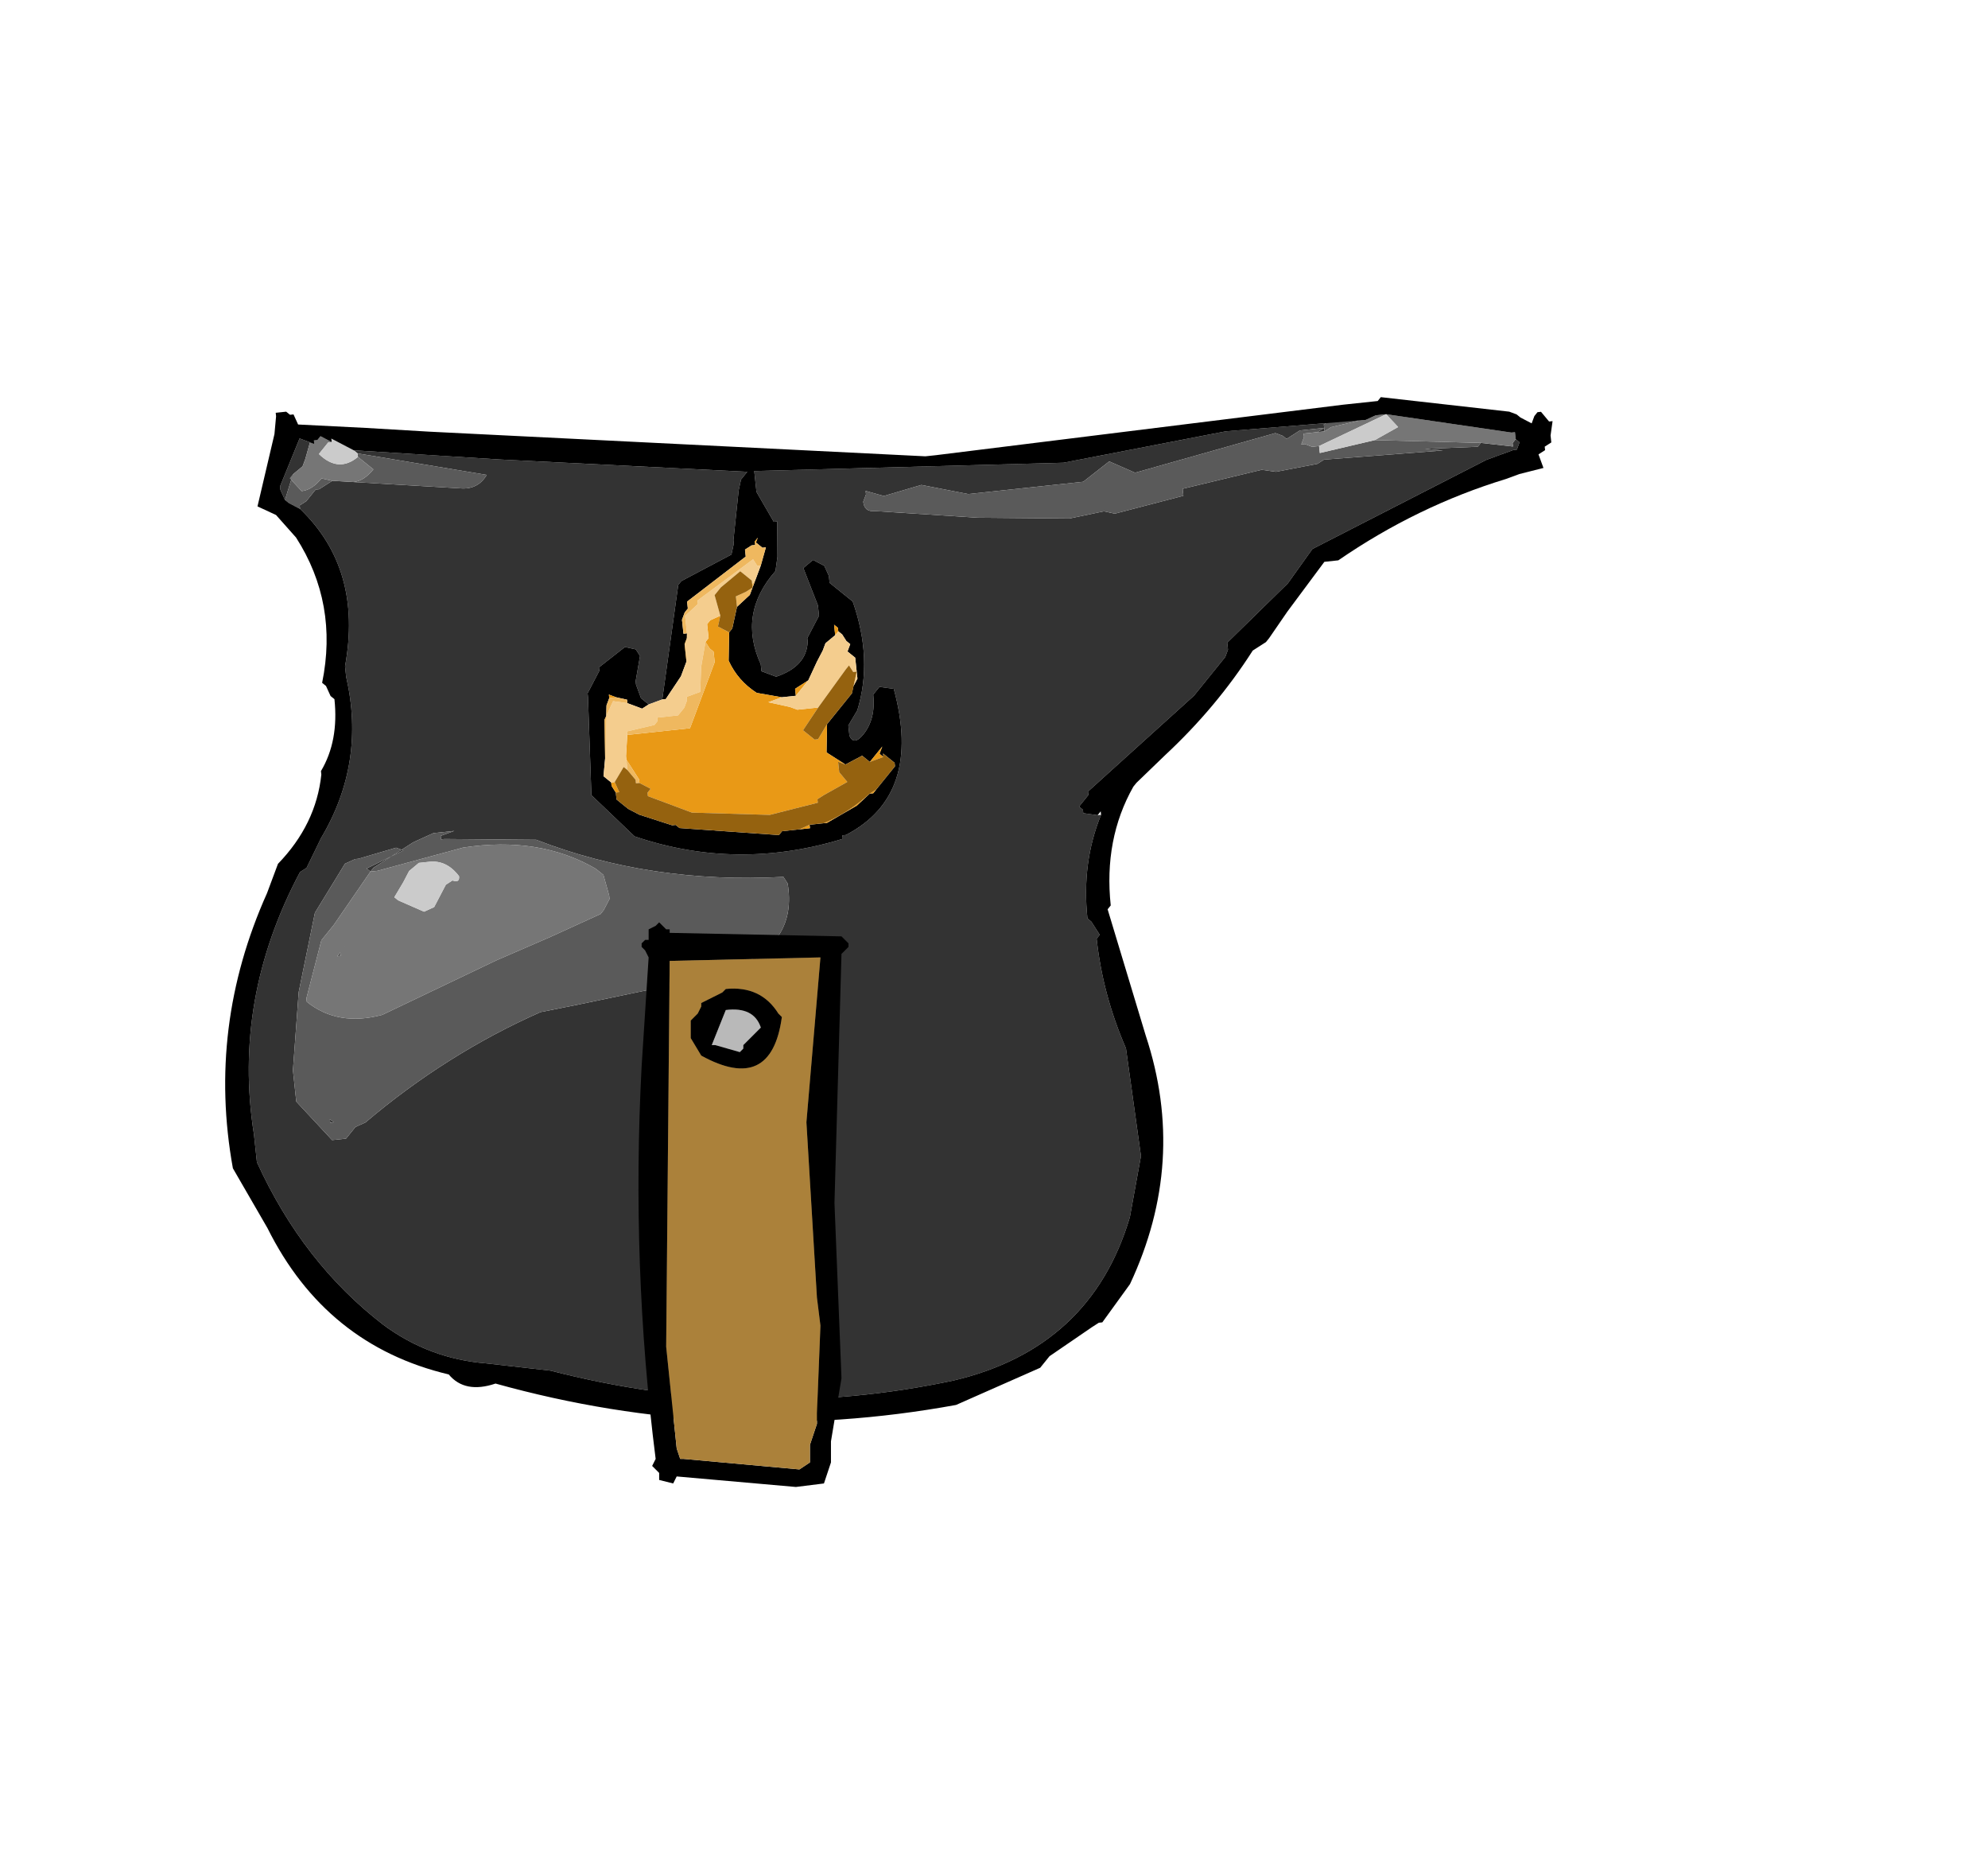 <?xml version="1.0" encoding="UTF-8" standalone="no"?>
<svg xmlns:xlink="http://www.w3.org/1999/xlink" height="159.3px" width="170.1px" xmlns="http://www.w3.org/2000/svg">
  <g transform="matrix(6.0, 0.0, 0.0, 6.0, 62.7, 88.2)">
    <use height="15.2" transform="matrix(0.994, -0.106, 0.106, 0.994, -8.263, -8.679)" width="19.85" xlink:href="#shape0"/>
    <use height="8.05" transform="matrix(1.0, 0.0, 0.0, 1.0, -1.35, -1.55)" width="3.0" xlink:href="#shape1"/>
  </g>
  <defs>
    <g id="shape0" transform="matrix(1.0, 0.0, 0.0, 1.0, 7.25, 9.5)">
      <path d="M9.85 -7.7 L9.45 -7.75 9.35 -7.7 9.35 -7.65 9.2 -7.65 9.05 -7.65 9.0 -7.65 8.8 -7.55 8.75 -7.6 8.65 -7.65 6.6 -7.3 6.25 -7.5 5.85 -7.25 4.2 -7.25 3.55 -7.45 3.0 -7.35 2.75 -7.45 2.75 -7.4 2.7 -7.3 Q2.7 -7.15 2.85 -7.15 L4.3 -6.9 5.6 -6.75 6.1 -6.8 6.25 -6.75 7.25 -6.9 7.25 -6.95 7.25 -7.0 8.4 -7.15 8.6 -7.1 9.2 -7.15 9.3 -7.2 11.0 -7.15 10.75 -7.2 11.5 -7.15 11.55 -7.2 12.0 -7.1 12.0 -7.15 12.05 -7.2 12.1 -7.15 12.05 -7.05 12.0 -7.05 11.6 -6.95 9.0 -5.95 8.6 -5.5 7.65 -4.75 7.65 -4.65 7.6 -4.55 7.1 -4.05 5.45 -2.85 5.45 -2.8 5.4 -2.75 5.35 -2.7 5.3 -2.65 5.35 -2.6 5.35 -2.55 5.55 -2.5 5.6 -2.5 Q5.25 -1.85 5.25 -1.05 L5.3 -1.0 5.4 -0.8 5.35 -0.75 Q5.35 0.05 5.6 0.85 L5.65 2.4 5.4 3.25 Q4.65 5.05 2.65 5.3 -0.25 5.6 -3.05 4.55 L-3.95 4.35 Q-4.75 4.2 -5.35 3.65 -6.4 2.65 -6.9 1.15 L-6.9 0.75 Q-7.0 -1.2 -5.85 -2.9 L-5.75 -2.95 -5.5 -3.35 Q-4.75 -4.35 -4.9 -5.6 L-4.9 -5.75 Q-4.5 -7.1 -5.3 -8.05 L-5.3 -8.1 -5.2 -8.15 -5.05 -8.3 -5.0 -8.3 -4.8 -8.4 -4.5 -8.35 -3.0 -8.1 Q-2.75 -8.05 -2.6 -8.25 L-4.4 -8.75 -4.45 -8.8 -2.4 -8.45 1.1 -7.9 1.05 -7.85 1.0 -7.8 0.95 -7.65 0.8 -6.95 0.8 -6.9 0.75 -6.75 0.0 -6.45 -0.05 -6.4 -0.45 -4.8 -0.65 -4.75 -0.7 -4.8 -0.75 -4.85 -0.8 -5.05 -0.8 -5.1 -0.7 -5.45 -0.75 -5.55 -0.9 -5.6 -1.3 -5.35 -1.3 -5.3 -1.5 -5.0 -1.5 -4.95 -1.6 -3.55 -1.05 -2.9 Q0.35 -2.25 1.9 -2.55 L1.9 -2.6 1.95 -2.6 Q3.1 -3.05 2.85 -4.6 L2.65 -4.65 2.55 -4.55 Q2.55 -4.2 2.35 -4.0 2.2 -3.85 2.15 -4.0 L2.15 -4.1 2.15 -4.15 2.3 -4.35 Q2.6 -5.05 2.4 -5.9 L2.1 -6.2 2.1 -6.3 2.05 -6.45 1.9 -6.55 1.75 -6.45 1.9 -5.9 1.9 -5.75 1.7 -5.45 1.7 -5.4 Q1.65 -5.05 1.2 -4.95 L1.0 -5.05 1.0 -5.15 Q0.75 -5.9 1.35 -6.45 L1.4 -6.65 1.45 -7.15 1.4 -7.15 1.2 -7.6 1.2 -7.85 1.2 -7.9 5.6 -7.55 7.95 -7.75 9.95 -7.7 9.85 -7.7 M9.25 -7.6 L9.35 -7.65 9.35 -7.6 9.25 -7.6 M1.05 -2.0 L1.0 -2.1 Q-0.9 -2.2 -2.45 -3.0 L-3.75 -3.15 -3.8 -3.15 -3.8 -3.2 -3.6 -3.25 -3.85 -3.25 -3.9 -3.25 -4.2 -3.15 -4.1 -3.2 -4.8 -2.85 -4.85 -2.8 -4.9 -2.85 -4.35 -3.05 -4.45 -3.1 -5.0 -3.0 -5.05 -3.0 -5.2 -2.95 -5.7 -2.3 -6.05 -1.2 -6.25 -0.1 -6.25 0.35 -5.8 0.95 -5.6 0.95 -5.45 0.8 -5.3 0.75 Q-4.05 -0.1 -2.65 -0.55 L-2.1 -0.6 -0.1 -0.8 0.2 -0.9 Q1.1 -1.15 1.05 -2.0 M-5.5 -8.2 L-5.55 -8.35 -5.55 -8.4 -5.2 -9.05 -5.0 -8.95 -5.05 -9.0 -5.15 -8.75 -5.2 -8.65 -5.35 -8.55 -5.5 -8.2 M-5.8 0.7 L-5.8 0.65 -5.75 0.7 -5.8 0.7" fill="#333333" fill-rule="evenodd" stroke="none"/>
      <path d="M11.55 -7.2 L11.5 -7.15 10.75 -7.2 11.0 -7.15 9.3 -7.2 9.2 -7.15 8.6 -7.1 8.4 -7.15 7.25 -7.0 7.25 -6.95 7.25 -6.9 6.25 -6.75 6.1 -6.8 5.6 -6.75 4.3 -6.9 2.85 -7.15 Q2.7 -7.15 2.7 -7.3 L2.75 -7.4 2.75 -7.45 3.0 -7.35 3.55 -7.45 4.2 -7.25 5.85 -7.25 6.25 -7.5 6.6 -7.3 8.65 -7.65 8.75 -7.6 8.8 -7.55 9.0 -7.65 9.05 -7.65 9.2 -7.65 9.35 -7.65 9.35 -7.7 9.45 -7.75 9.85 -7.7 9.45 -7.65 9.35 -7.6 9.35 -7.65 9.25 -7.6 9.05 -7.6 9.05 -7.55 9.0 -7.45 9.05 -7.45 9.15 -7.4 9.25 -7.4 9.25 -7.3 10.05 -7.4 11.55 -7.2 M-4.4 -8.75 L-2.6 -8.25 Q-2.75 -8.05 -3.0 -8.1 L-4.5 -8.35 Q-4.35 -8.35 -4.2 -8.5 L-4.4 -8.7 -4.4 -8.75 M-4.8 -8.4 L-5.0 -8.3 -5.05 -8.3 -5.2 -8.15 -5.3 -8.1 -5.3 -8.05 -5.45 -8.15 -5.5 -8.2 -5.35 -8.55 -5.4 -8.5 -5.25 -8.3 Q-5.1 -8.3 -4.95 -8.45 L-4.8 -8.4 M1.05 -2.0 Q1.1 -1.15 0.2 -0.9 L-0.1 -0.8 -2.1 -0.6 -2.65 -0.55 Q-4.05 -0.1 -5.3 0.75 L-5.45 0.8 -5.6 0.95 -5.8 0.95 -6.25 0.35 -6.25 -0.1 -6.05 -1.2 -5.7 -2.3 -5.2 -2.95 -5.05 -3.0 -5.0 -3.0 -4.45 -3.1 -4.35 -3.05 -4.9 -2.85 -4.85 -2.8 -4.8 -2.85 -4.1 -3.2 -4.2 -3.15 -3.9 -3.25 -3.85 -3.25 -3.6 -3.25 -3.8 -3.2 -3.8 -3.15 -3.75 -3.15 -2.45 -3.0 Q-0.9 -2.2 1.0 -2.1 L1.05 -2.0 M-4.85 -2.8 L-5.45 -2.1 -5.65 -1.9 -5.95 -1.1 -5.95 -1.05 Q-5.55 -0.65 -4.9 -0.75 L-3.2 -1.35 -2.4 -1.6 -1.65 -1.85 -1.6 -1.9 -1.5 -2.05 -1.5 -2.1 -1.55 -2.4 -1.6 -2.45 -1.65 -2.5 Q-2.4 -3.05 -3.5 -3.0 L-4.75 -2.8 -4.85 -2.8 M-5.4 -1.65 L-5.45 -1.65 -5.2 -1.9 -5.4 -1.7 -5.4 -1.65 M-5.8 0.7 L-5.75 0.7 -5.8 0.65 -5.8 0.7" fill="#5a5a5a" fill-rule="evenodd" stroke="none"/>
      <path d="M9.85 -7.7 L9.95 -7.7 10.1 -7.75 10.25 -7.75 9.25 -7.4 9.15 -7.4 9.05 -7.45 9.0 -7.45 9.05 -7.55 9.05 -7.6 9.25 -7.6 9.35 -7.6 9.45 -7.65 9.85 -7.7 M-4.5 -8.35 L-4.8 -8.4 -4.95 -8.45 Q-5.1 -8.3 -5.25 -8.3 L-5.4 -8.5 -5.35 -8.55 -5.2 -8.65 -5.15 -8.75 -5.05 -9.0 -5.0 -8.95 -5.0 -9.0 -4.95 -9.0 -4.9 -9.05 -4.75 -8.95 -4.8 -8.95 -4.95 -8.8 Q-4.7 -8.5 -4.4 -8.7 L-4.2 -8.5 Q-4.35 -8.35 -4.5 -8.35 M12.05 -7.2 L12.0 -7.15 12.0 -7.1 11.55 -7.2 10.05 -7.4 10.4 -7.55 10.25 -7.75 12.0 -7.3 12.05 -7.3 12.05 -7.25 12.05 -7.2 M-4.85 -2.8 L-4.75 -2.8 -3.5 -3.0 Q-2.4 -3.05 -1.65 -2.5 L-1.6 -2.45 -1.55 -2.4 -1.5 -2.1 -1.5 -2.05 -1.6 -1.9 -1.65 -1.85 -2.4 -1.6 -3.2 -1.35 -4.9 -0.75 Q-5.55 -0.65 -5.95 -1.05 L-5.95 -1.1 -5.65 -1.9 -5.45 -2.1 -4.85 -2.8 M-3.8 -2.5 L-3.7 -2.55 Q-3.6 -2.5 -3.6 -2.6 -3.75 -2.85 -4.0 -2.85 L-4.15 -2.85 -4.3 -2.75 -4.4 -2.6 -4.55 -2.4 -4.5 -2.35 -4.15 -2.15 -4.0 -2.2 -3.8 -2.5 M-5.4 -1.65 L-5.4 -1.7 -5.2 -1.9 -5.45 -1.65 -5.4 -1.65" fill="#767676" fill-rule="evenodd" stroke="none"/>
      <path d="M-4.45 -8.8 L-4.4 -8.75 -4.4 -8.7 Q-4.7 -8.5 -4.95 -8.8 L-4.8 -8.95 -4.75 -8.95 -4.75 -9.0 -4.45 -8.8 M10.05 -7.4 L9.25 -7.3 9.25 -7.4 10.25 -7.75 10.4 -7.55 10.05 -7.4 M-3.8 -2.5 L-4.0 -2.2 -4.15 -2.15 -4.5 -2.35 -4.55 -2.4 -4.4 -2.6 -4.3 -2.75 -4.15 -2.85 -4.0 -2.85 Q-3.75 -2.85 -3.6 -2.6 -3.6 -2.5 -3.7 -2.55 L-3.8 -2.5" fill="#cbcbcb" fill-rule="evenodd" stroke="none"/>
      <path d="M9.95 -7.7 L7.95 -7.75 5.6 -7.55 1.2 -7.9 1.2 -7.85 1.2 -7.6 1.4 -7.15 1.45 -7.15 1.4 -6.65 1.35 -6.45 Q0.75 -5.9 1.0 -5.15 L1.0 -5.05 1.2 -4.95 Q1.65 -5.05 1.7 -5.4 L1.7 -5.45 1.9 -5.75 1.9 -5.9 1.75 -6.45 1.9 -6.55 2.05 -6.45 2.1 -6.3 2.1 -6.2 2.4 -5.9 Q2.6 -5.05 2.3 -4.35 L2.15 -4.15 2.15 -4.1 2.15 -4.0 Q2.2 -3.85 2.35 -4.0 2.55 -4.2 2.55 -4.55 L2.65 -4.65 2.85 -4.6 Q3.1 -3.05 1.95 -2.6 L1.9 -2.6 1.9 -2.55 Q0.35 -2.25 -1.05 -2.9 L-1.6 -3.55 -1.5 -4.95 -1.5 -5.0 -1.3 -5.3 -1.3 -5.35 -0.9 -5.6 -0.75 -5.55 -0.7 -5.45 -0.8 -5.1 -0.8 -5.05 -0.75 -4.85 -0.7 -4.8 -0.65 -4.75 -0.75 -4.7 -0.95 -4.8 -0.95 -4.85 -1.1 -4.9 -1.2 -4.95 -1.2 -4.9 -1.25 -4.8 -1.35 -4.05 -1.4 -3.8 -1.3 -3.7 -1.3 -3.65 -1.25 -3.55 -1.25 -3.45 -1.1 -3.3 -0.95 -3.2 -0.5 -3.0 -0.45 -3.0 -0.4 -2.95 1.0 -2.7 1.05 -2.75 1.3 -2.75 1.45 -2.75 1.45 -2.8 1.65 -2.8 1.7 -2.8 2.15 -3.0 2.35 -3.15 2.4 -3.15 2.45 -3.2 2.75 -3.5 2.75 -3.55 2.6 -3.7 2.6 -3.65 2.55 -3.7 2.6 -3.8 2.45 -3.65 2.4 -3.6 2.3 -3.7 2.05 -3.6 1.8 -3.8 1.85 -4.2 2.25 -4.6 2.25 -4.65 2.35 -4.8 2.35 -5.1 2.25 -5.2 2.3 -5.3 2.25 -5.35 2.2 -5.45 2.15 -5.5 2.15 -5.55 2.1 -5.6 2.1 -5.45 1.95 -5.35 1.9 -5.25 1.8 -5.1 1.65 -4.85 1.45 -4.75 1.45 -4.7 1.45 -4.65 1.25 -4.65 0.9 -4.75 Q0.65 -4.95 0.55 -5.25 L0.6 -5.65 0.65 -5.7 0.7 -5.85 0.75 -6.0 0.95 -6.15 1.0 -6.25 1.05 -6.35 1.15 -6.55 1.25 -6.8 1.2 -6.8 1.1 -6.9 1.15 -6.95 1.15 -7.05 1.15 -6.95 1.1 -6.85 1.05 -6.85 0.95 -6.8 0.95 -6.7 0.05 -6.15 0.05 -6.05 0.0 -6.0 -0.05 -5.9 -0.05 -5.7 0.0 -5.7 -0.05 -5.3 -0.15 -5.1 -0.4 -4.8 -0.45 -4.8 -0.05 -6.4 0.0 -6.45 0.75 -6.75 0.8 -6.9 0.8 -6.95 0.95 -7.65 1.0 -7.8 1.05 -7.85 1.1 -7.9 -2.4 -8.45 -4.45 -8.8 -4.75 -9.0 -4.75 -8.95 -4.9 -9.05 -4.95 -9.0 -5.0 -9.0 -5.0 -8.95 -5.2 -9.05 -5.55 -8.4 -5.55 -8.35 -5.5 -8.2 -5.45 -8.15 -5.3 -8.05 Q-4.5 -7.1 -4.9 -5.75 L-4.9 -5.6 Q-4.75 -4.35 -5.5 -3.35 L-5.75 -2.95 -5.85 -2.9 Q-7.0 -1.2 -6.9 0.75 L-6.9 1.15 Q-6.4 2.65 -5.35 3.65 -4.75 4.2 -3.95 4.35 L-3.05 4.55 Q-0.25 5.6 2.65 5.3 4.65 5.05 5.4 3.25 L5.65 2.4 5.6 0.85 Q5.35 0.05 5.35 -0.75 L5.4 -0.8 5.3 -1.0 5.25 -1.05 Q5.25 -1.85 5.6 -2.5 L5.6 -2.55 5.55 -2.5 5.35 -2.55 5.35 -2.6 5.3 -2.65 5.35 -2.7 5.4 -2.75 5.45 -2.8 5.45 -2.85 7.1 -4.05 7.6 -4.55 7.65 -4.65 7.65 -4.75 8.6 -5.5 9.0 -5.95 11.6 -6.95 12.0 -7.05 12.05 -7.05 12.1 -7.15 12.05 -7.2 12.05 -7.25 12.05 -7.3 12.0 -7.3 10.25 -7.75 10.1 -7.75 9.95 -7.7 M10.2 -8.0 L12.0 -7.6 12.1 -7.55 12.15 -7.5 12.3 -7.4 12.35 -7.5 12.4 -7.55 12.45 -7.55 12.55 -7.4 12.6 -7.4 12.55 -7.2 12.55 -7.15 12.55 -7.1 12.45 -7.05 12.45 -7.0 12.35 -6.95 12.4 -6.75 12.05 -6.7 11.85 -6.65 Q10.55 -6.4 9.35 -5.75 L9.15 -5.75 8.55 -5.1 8.25 -4.75 8.2 -4.7 8.0 -4.6 Q7.4 -3.85 6.6 -3.25 L6.15 -2.9 6.1 -2.85 Q5.6 -2.15 5.6 -1.2 L5.55 -1.15 5.9 0.7 Q6.3 2.55 5.3 4.2 L4.85 4.7 4.8 4.7 4.7 4.75 4.05 5.1 3.95 5.2 3.9 5.25 2.65 5.65 Q-0.7 5.9 -3.85 4.65 -4.3 4.75 -4.5 4.45 -6.2 3.85 -6.85 2.1 L-7.25 1.2 Q-7.4 -0.85 -6.35 -2.65 L-6.15 -3.05 Q-5.55 -3.55 -5.4 -4.25 L-5.4 -4.3 Q-5.1 -4.7 -5.1 -5.3 L-5.15 -5.35 -5.2 -5.5 -5.25 -5.55 Q-4.9 -6.65 -5.4 -7.65 L-5.65 -8.0 -5.9 -8.15 -5.55 -9.15 -5.6 -9.15 -5.55 -9.15 -5.5 -9.4 -5.5 -9.45 -5.4 -9.45 -5.35 -9.45 -5.3 -9.4 -5.25 -9.4 -5.2 -9.25 -4.25 -9.1 -3.35 -8.95 3.65 -7.85 3.8 -7.85 9.65 -7.95 10.15 -7.95 10.2 -8.0" fill="#000000" fill-rule="evenodd" stroke="none"/>
      <path d="M2.15 -5.5 L2.1 -5.45 2.1 -5.6 2.15 -5.55 2.15 -5.5 M1.65 -4.85 L1.5 -4.7 1.45 -4.65 1.45 -4.7 1.45 -4.75 1.65 -4.85 M1.25 -4.65 L1.05 -4.6 1.35 -4.5 1.45 -4.45 1.75 -4.45 1.5 -4.15 1.65 -4.0 1.7 -4.0 1.85 -4.2 1.8 -3.8 2.05 -3.6 1.95 -3.65 1.95 -3.6 1.95 -3.5 2.05 -3.35 1.7 -3.2 1.6 -3.15 1.6 -3.1 0.9 -3.0 -0.2 -3.15 -0.8 -3.45 -0.8 -3.5 -0.75 -3.55 -0.9 -3.65 -0.9 -3.7 -0.95 -3.8 -1.05 -4.0 -1.05 -4.05 -1.0 -4.35 -0.15 -4.35 -0.1 -4.35 0.0 -4.55 0.3 -5.15 0.35 -5.25 0.35 -5.4 0.3 -5.45 0.25 -5.55 0.3 -5.6 0.3 -5.8 0.35 -5.85 0.5 -5.9 0.45 -5.75 0.6 -5.65 0.55 -5.25 Q0.65 -4.95 0.9 -4.75 L1.25 -4.65 M1.1 -6.85 L1.15 -6.95 1.1 -6.9 1.1 -6.85 M2.4 -3.6 L2.45 -3.65 2.6 -3.8 2.55 -3.7 2.6 -3.65 2.4 -3.6 M2.45 -3.2 L2.4 -3.15 2.35 -3.15 2.15 -3.0 1.7 -2.8 1.65 -2.8 Q2.0 -2.9 2.35 -3.15 L2.45 -3.2 M1.45 -2.8 L1.45 -2.75 1.3 -2.75 1.45 -2.8 M-1.25 -3.55 L-1.3 -3.65 -1.3 -3.7 -1.25 -3.7 -1.2 -3.55 -1.25 -3.55 M-1.2 -4.9 L-1.2 -4.95 -1.1 -4.9 -1.15 -4.9 -1.2 -4.9 M0.0 -5.65 L-0.05 -5.55 -0.05 -5.3 0.0 -5.7 0.0 -5.65" fill="#e99916" fill-rule="evenodd" stroke="none"/>
      <path d="M-0.65 -4.75 L-0.45 -4.8 -0.4 -4.8 -0.15 -5.1 -0.05 -5.3 -0.05 -5.55 0.0 -5.65 0.0 -5.95 0.2 -6.1 0.2 -6.15 1.05 -6.65 1.1 -6.55 1.15 -6.55 1.05 -6.35 1.0 -6.3 1.0 -6.35 0.85 -6.5 0.55 -6.3 0.45 -6.2 0.5 -5.9 0.35 -5.85 0.3 -5.8 0.3 -5.6 0.25 -5.55 0.15 -5.2 0.1 -4.85 -0.1 -4.8 -0.1 -4.75 -0.15 -4.65 -0.25 -4.55 -0.55 -4.55 -0.55 -4.5 -0.6 -4.45 -1.0 -4.4 -1.0 -4.35 -1.05 -4.05 -1.05 -4.0 -1.05 -3.95 -1.05 -3.85 -1.1 -3.9 -1.25 -3.7 -1.3 -3.7 -1.4 -3.8 -1.35 -4.05 -1.3 -4.6 -1.15 -4.85 -0.95 -4.8 -0.75 -4.7 -0.65 -4.75 M2.1 -5.45 L2.15 -5.5 2.2 -5.45 2.25 -5.35 2.3 -5.3 2.25 -5.2 2.35 -5.1 2.35 -4.8 2.25 -4.65 2.25 -4.6 2.35 -4.9 2.3 -4.9 2.25 -5.0 2.2 -4.95 1.75 -4.45 1.45 -4.45 1.35 -4.5 1.05 -4.6 1.25 -4.65 1.45 -4.65 1.5 -4.7 1.65 -4.85 1.8 -5.1 1.9 -5.25 1.95 -5.35 2.1 -5.45" fill="#f4cd8e" fill-rule="evenodd" stroke="none"/>
      <path d="M1.1 -6.9 L1.2 -6.8 1.25 -6.8 1.15 -6.55 1.1 -6.55 1.05 -6.65 0.2 -6.15 0.2 -6.1 0.0 -5.95 0.0 -5.65 0.0 -5.7 -0.05 -5.7 -0.05 -5.9 0.0 -6.0 0.05 -6.05 0.05 -6.15 0.95 -6.7 0.95 -6.8 1.05 -6.85 1.1 -6.85 1.1 -6.9 M1.05 -6.35 L1.0 -6.25 0.95 -6.15 0.75 -6.0 0.75 -6.15 0.9 -6.2 1.0 -6.25 1.0 -6.3 1.05 -6.35 M-1.35 -4.05 L-1.25 -4.8 -1.2 -4.9 -1.15 -4.9 -1.1 -4.9 -0.95 -4.85 -0.95 -4.8 -1.15 -4.85 -1.3 -4.6 -1.35 -4.05 M0.25 -5.55 L0.3 -5.45 0.35 -5.4 0.35 -5.25 0.3 -5.15 0.0 -4.55 -0.1 -4.35 -0.15 -4.35 -1.0 -4.35 -1.0 -4.4 -0.6 -4.45 -0.55 -4.5 -0.55 -4.55 -0.25 -4.55 -0.15 -4.65 -0.1 -4.75 -0.1 -4.8 0.1 -4.85 0.15 -5.2 0.25 -5.55 M-1.05 -4.0 L-0.95 -3.8 -0.9 -3.7 -0.9 -3.65 -0.95 -3.65 -0.95 -3.7 -1.05 -3.85 -1.05 -3.95 -1.05 -4.0" fill="#efb85f" fill-rule="evenodd" stroke="none"/>
      <path d="M1.75 -4.45 L2.2 -4.95 2.25 -5.0 2.3 -4.9 2.35 -4.9 2.25 -4.6 1.85 -4.2 1.7 -4.0 1.65 -4.0 1.5 -4.15 1.75 -4.45 M0.75 -6.0 L0.7 -5.85 0.65 -5.7 0.6 -5.65 0.45 -5.75 0.5 -5.9 0.45 -6.2 0.55 -6.3 0.85 -6.5 1.0 -6.35 1.0 -6.3 1.0 -6.25 0.9 -6.2 0.75 -6.15 0.75 -6.0 M2.05 -3.6 L2.3 -3.7 2.4 -3.6 2.6 -3.65 2.6 -3.7 2.75 -3.55 2.75 -3.5 2.45 -3.2 2.35 -3.15 Q2.0 -2.9 1.65 -2.8 L1.45 -2.8 1.3 -2.75 1.05 -2.75 1.0 -2.7 -0.4 -2.95 -0.45 -3.0 -0.5 -3.0 -0.95 -3.2 -1.1 -3.3 -1.25 -3.45 -1.25 -3.55 -1.2 -3.55 -1.25 -3.7 -1.1 -3.9 -1.05 -3.85 -0.95 -3.7 -0.95 -3.65 -0.9 -3.65 -0.75 -3.55 -0.8 -3.5 -0.8 -3.45 -0.2 -3.15 0.9 -3.0 1.6 -3.1 1.6 -3.15 1.7 -3.2 2.05 -3.35 1.95 -3.5 1.95 -3.6 1.95 -3.65 2.05 -3.6" fill="#95620f" fill-rule="evenodd" stroke="none"/>
    </g>
    <g id="shape1" transform="matrix(1.0, 0.0, 0.0, 1.0, 1.35, 1.55)">
      <path d="M1.6 -1.3 L1.65 -1.25 1.65 -1.2 1.55 -1.1 1.45 2.45 1.55 4.95 1.4 5.85 1.4 5.95 1.4 6.15 1.3 6.45 0.9 6.5 -0.8 6.35 -0.85 6.45 -1.05 6.4 -1.05 6.3 -1.15 6.2 -1.1 6.1 Q-1.45 3.35 -1.3 0.5 L-1.2 -1.05 -1.25 -1.15 -1.3 -1.2 -1.3 -1.25 -1.25 -1.3 -1.2 -1.3 -1.2 -1.45 -1.1 -1.5 -1.05 -1.55 -0.95 -1.45 -0.9 -1.45 -0.9 -1.4 1.55 -1.35 1.6 -1.3 M-0.25 0.2 L0.1 0.3 0.15 0.25 0.15 0.2 0.4 -0.05 Q0.3 -0.35 -0.1 -0.3 L-0.3 0.2 -0.25 0.2 M0.65 -0.25 L0.7 -0.2 Q0.55 0.9 -0.45 0.35 L-0.6 0.1 -0.6 -0.15 -0.5 -0.25 -0.45 -0.35 -0.45 -0.4 -0.15 -0.55 -0.1 -0.6 Q0.4 -0.65 0.65 -0.25 M1.2 3.8 L1.05 1.3 1.25 -1.05 -0.9 -1.0 -0.95 4.5 -0.8 5.95 -0.75 6.1 -0.7 6.1 0.95 6.25 1.1 6.15 1.1 6.05 1.1 6.0 1.1 5.9 1.2 5.6 1.2 5.5 1.2 5.45 1.25 4.2 1.2 3.8" fill="#000000" fill-rule="evenodd" stroke="none"/>
      <path d="M-0.3 0.2 L-0.1 -0.3 Q0.3 -0.35 0.4 -0.05 L0.15 0.2 0.15 0.25 0.1 0.3 -0.25 0.2 -0.3 0.2" fill="#b9b9b9" fill-rule="evenodd" stroke="none"/>
      <path d="M1.2 3.8 L1.25 4.2 1.2 5.45 1.2 5.5 1.2 5.6 1.1 5.9 1.1 6.0 1.1 6.05 1.1 6.15 0.95 6.25 -0.7 6.1 -0.75 6.1 -0.8 5.95 -0.95 4.5 -0.9 -1.0 1.25 -1.05 1.05 1.3 1.2 3.8 M0.65 -0.25 Q0.4 -0.65 -0.1 -0.6 L-0.15 -0.55 -0.45 -0.4 -0.45 -0.35 -0.5 -0.25 -0.6 -0.15 -0.6 0.1 -0.45 0.35 Q0.55 0.9 0.7 -0.2 L0.65 -0.25" fill="#ab813a" fill-rule="evenodd" stroke="none"/>
    </g>
  </defs>
</svg>
